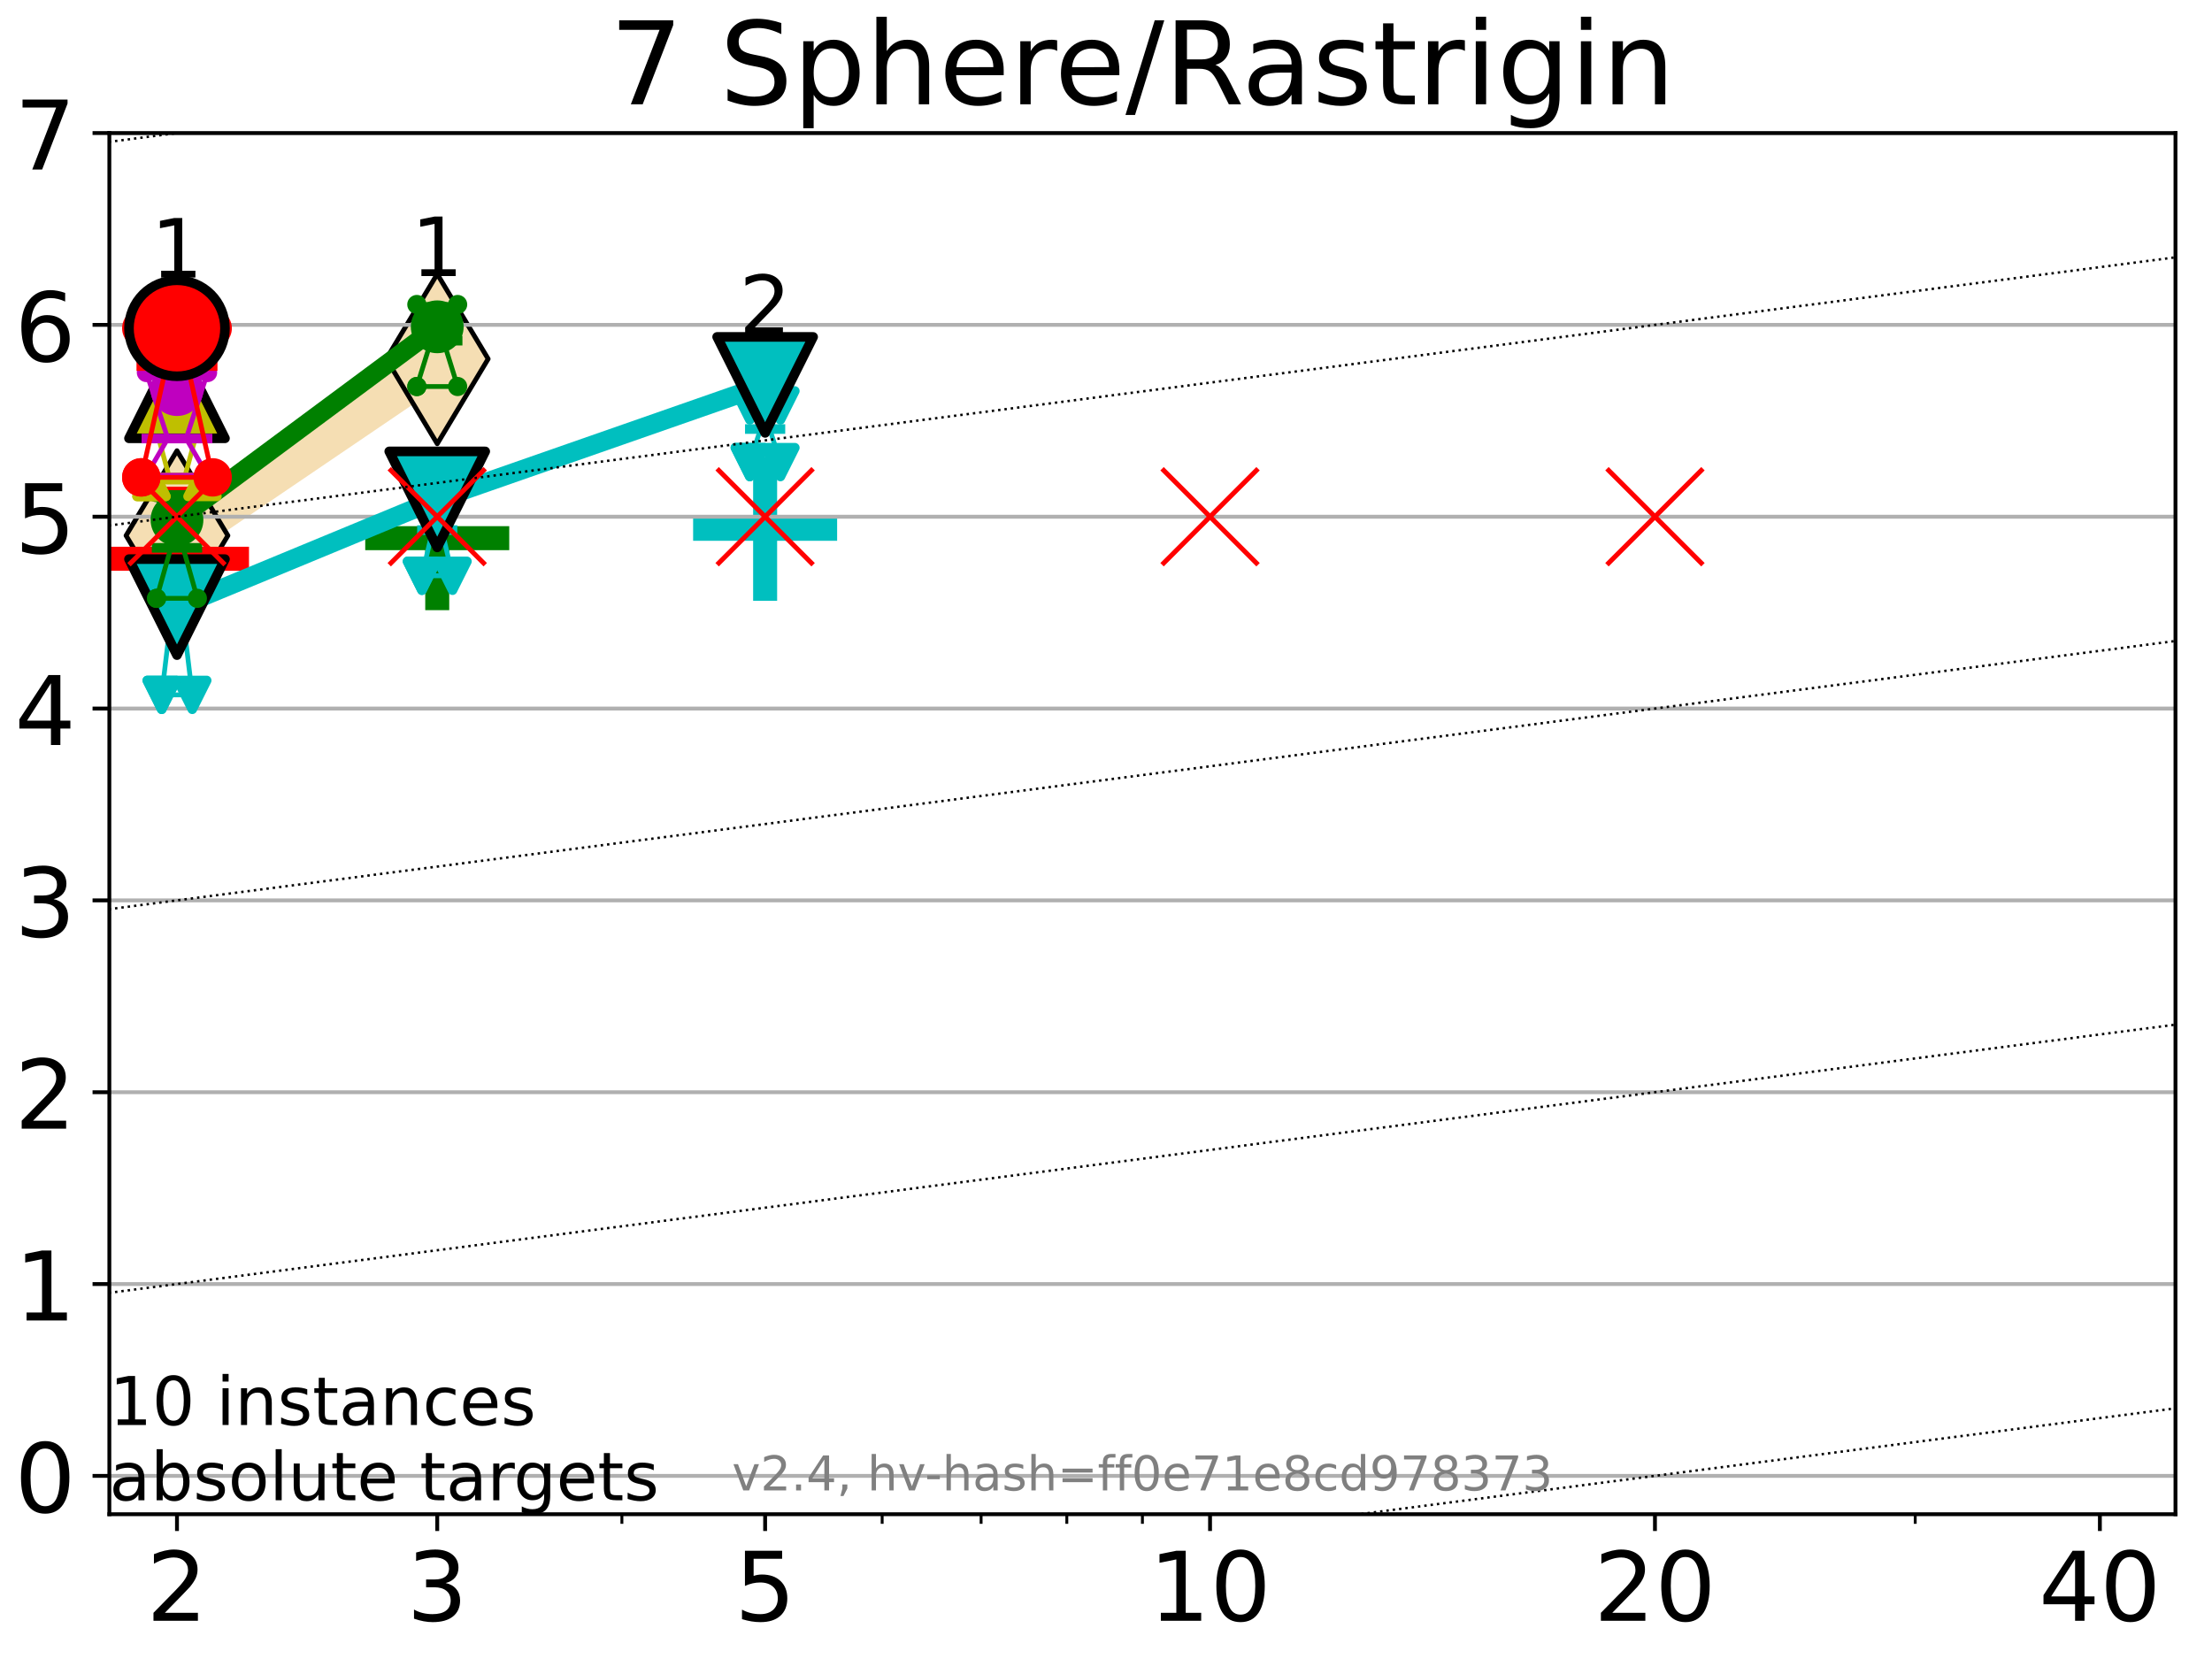 <?xml version="1.0" encoding="utf-8" standalone="no"?>
<!DOCTYPE svg PUBLIC "-//W3C//DTD SVG 1.1//EN"
  "http://www.w3.org/Graphics/SVG/1.1/DTD/svg11.dtd">
<!-- Created with matplotlib (https://matplotlib.org/) -->
<svg height="345.6pt" version="1.1" viewBox="0 0 460.8 345.6" width="460.8pt" xmlns="http://www.w3.org/2000/svg" xmlns:xlink="http://www.w3.org/1999/xlink">
 <defs>
  <style type="text/css">*{stroke-linecap:butt;stroke-linejoin:round;}</style>
 </defs>
 <g id="figure_1">
  <g id="patch_1">
   <path d="M 0 345.6 
L 460.8 345.6 
L 460.8 0 
L 0 0 
z
" style="fill:#ffffff;"/>
  </g>
  <g id="axes_1">
   <g id="patch_2">
    <path d="M 22.78 315.44 
L 453.192 315.44 
L 453.192 27.72 
L 22.78 27.72 
z
" style="fill:#ffffff;"/>
   </g>
   <g id="line2d_1">
    <path clip-path="url(#p4a958fa3ff)" d="M 36.868 111.57 
L 91.085 74.766 
" style="fill:none;stroke:#f5deb3;stroke-linecap:square;stroke-width:10;"/>
    <defs>
     <path d="M -0 17.678 
L 10.607 0 
L 0 -17.678 
L -10.607 -0 
z
" id="ma333bbbcf0" style="stroke:#000000;stroke-linejoin:miter;"/>
    </defs>
    <g clip-path="url(#p4a958fa3ff)">
     <use style="fill:#f5deb3;stroke:#000000;stroke-linejoin:miter;" x="36.868" xlink:href="#ma333bbbcf0" y="111.57"/>
     <use style="fill:#f5deb3;stroke:#000000;stroke-linejoin:miter;" x="91.085" xlink:href="#ma333bbbcf0" y="74.766"/>
    </g>
   </g>
   <g id="line2d_2">
    <defs>
     <path d="M -15 0 
L 15 0 
M 0 15 
L 0 -15 
" id="m38dfbc3738" style="stroke:#008000;stroke-width:5;"/>
    </defs>
    <g clip-path="url(#p4a958fa3ff)">
     <use style="fill:#008000;stroke:#008000;stroke-width:5;" x="91.085" xlink:href="#m38dfbc3738" y="112.11"/>
    </g>
   </g>
   <g id="line2d_3">
    <defs>
     <path d="M -15 0 
L 15 0 
M 0 15 
L 0 -15 
" id="m06ec474c37" style="stroke:#00bfbf;stroke-width:5;"/>
    </defs>
    <g clip-path="url(#p4a958fa3ff)">
     <use style="fill:#00bfbf;stroke:#00bfbf;stroke-width:5;" x="159.39" xlink:href="#m06ec474c37" y="110.154"/>
    </g>
   </g>
   <g id="line2d_4">
    <defs>
     <path d="M -15 0 
L 15 0 
M 0 15 
L 0 -15 
" id="md8208b876d" style="stroke:#ff0000;stroke-width:5;"/>
    </defs>
    <g clip-path="url(#p4a958fa3ff)">
     <use style="fill:#ff0000;stroke:#ff0000;stroke-width:5;" x="36.868" xlink:href="#md8208b876d" y="116.395"/>
    </g>
   </g>
   <g id="matplotlib.axis_1">
    <g id="xtick_1">
     <g id="line2d_5">
      <defs>
       <path d="M 0 0 
L 0 3.5 
" id="m2e13b1097d" style="stroke:#000000;stroke-width:0.8;"/>
      </defs>
      <g>
       <use style="stroke:#000000;stroke-width:0.8;" x="36.868" xlink:href="#m2e13b1097d" y="315.44"/>
      </g>
     </g>
     <g id="text_1">
      <!-- 2 -->
      <g transform="translate(30.506 337.637)scale(0.2 -0.2)">
       <defs>
        <path d="M 19.188 8.297 
L 53.609 8.297 
L 53.609 0 
L 7.328 0 
L 7.328 8.297 
Q 12.938 14.109 22.625 23.891 
Q 32.328 33.688 34.812 36.531 
Q 39.547 41.844 41.422 45.531 
Q 43.312 49.219 43.312 52.781 
Q 43.312 58.594 39.234 62.25 
Q 35.156 65.922 28.609 65.922 
Q 23.969 65.922 18.812 64.312 
Q 13.672 62.703 7.812 59.422 
L 7.812 69.391 
Q 13.766 71.781 18.938 73 
Q 24.125 74.219 28.422 74.219 
Q 39.75 74.219 46.484 68.547 
Q 53.219 62.891 53.219 53.422 
Q 53.219 48.922 51.531 44.891 
Q 49.859 40.875 45.406 35.406 
Q 44.188 33.984 37.641 27.219 
Q 31.109 20.453 19.188 8.297 
z
" id="DejaVuSans-50"/>
       </defs>
       <use xlink:href="#DejaVuSans-50"/>
      </g>
     </g>
    </g>
    <g id="xtick_2">
     <g id="line2d_6">
      <g>
       <use style="stroke:#000000;stroke-width:0.8;" x="91.085" xlink:href="#m2e13b1097d" y="315.44"/>
      </g>
     </g>
     <g id="text_2">
      <!-- 3 -->
      <g transform="translate(84.723 337.637)scale(0.2 -0.2)">
       <defs>
        <path d="M 40.578 39.312 
Q 47.656 37.797 51.625 33 
Q 55.609 28.219 55.609 21.188 
Q 55.609 10.406 48.188 4.484 
Q 40.766 -1.422 27.094 -1.422 
Q 22.516 -1.422 17.656 -0.516 
Q 12.797 0.391 7.625 2.203 
L 7.625 11.719 
Q 11.719 9.328 16.594 8.109 
Q 21.484 6.891 26.812 6.891 
Q 36.078 6.891 40.938 10.547 
Q 45.797 14.203 45.797 21.188 
Q 45.797 27.641 41.281 31.266 
Q 36.766 34.906 28.719 34.906 
L 20.219 34.906 
L 20.219 43.016 
L 29.109 43.016 
Q 36.375 43.016 40.234 45.922 
Q 44.094 48.828 44.094 54.297 
Q 44.094 59.906 40.109 62.906 
Q 36.141 65.922 28.719 65.922 
Q 24.656 65.922 20.016 65.031 
Q 15.375 64.156 9.812 62.312 
L 9.812 71.094 
Q 15.438 72.656 20.344 73.438 
Q 25.25 74.219 29.594 74.219 
Q 40.828 74.219 47.359 69.109 
Q 53.906 64.016 53.906 55.328 
Q 53.906 49.266 50.438 45.094 
Q 46.969 40.922 40.578 39.312 
z
" id="DejaVuSans-51"/>
       </defs>
       <use xlink:href="#DejaVuSans-51"/>
      </g>
     </g>
    </g>
    <g id="xtick_3">
     <g id="line2d_7">
      <g>
       <use style="stroke:#000000;stroke-width:0.8;" x="159.39" xlink:href="#m2e13b1097d" y="315.44"/>
      </g>
     </g>
     <g id="text_3">
      <!-- 5 -->
      <g transform="translate(153.028 337.637)scale(0.2 -0.2)">
       <defs>
        <path d="M 10.797 72.906 
L 49.516 72.906 
L 49.516 64.594 
L 19.828 64.594 
L 19.828 46.734 
Q 21.969 47.469 24.109 47.828 
Q 26.266 48.188 28.422 48.188 
Q 40.625 48.188 47.75 41.5 
Q 54.891 34.812 54.891 23.391 
Q 54.891 11.625 47.562 5.094 
Q 40.234 -1.422 26.906 -1.422 
Q 22.312 -1.422 17.547 -0.641 
Q 12.797 0.141 7.719 1.703 
L 7.719 11.625 
Q 12.109 9.234 16.797 8.062 
Q 21.484 6.891 26.703 6.891 
Q 35.156 6.891 40.078 11.328 
Q 45.016 15.766 45.016 23.391 
Q 45.016 31 40.078 35.438 
Q 35.156 39.891 26.703 39.891 
Q 22.75 39.891 18.812 39.016 
Q 14.891 38.141 10.797 36.281 
z
" id="DejaVuSans-53"/>
       </defs>
       <use xlink:href="#DejaVuSans-53"/>
      </g>
     </g>
    </g>
    <g id="xtick_4">
     <g id="line2d_8">
      <g>
       <use style="stroke:#000000;stroke-width:0.8;" x="252.074" xlink:href="#m2e13b1097d" y="315.44"/>
      </g>
     </g>
     <g id="text_4">
      <!-- 10 -->
      <g transform="translate(239.349 337.637)scale(0.2 -0.2)">
       <defs>
        <path d="M 12.406 8.297 
L 28.516 8.297 
L 28.516 63.922 
L 10.984 60.406 
L 10.984 69.391 
L 28.422 72.906 
L 38.281 72.906 
L 38.281 8.297 
L 54.391 8.297 
L 54.391 0 
L 12.406 0 
z
" id="DejaVuSans-49"/>
        <path d="M 31.781 66.406 
Q 24.172 66.406 20.328 58.906 
Q 16.5 51.422 16.5 36.375 
Q 16.5 21.391 20.328 13.891 
Q 24.172 6.391 31.781 6.391 
Q 39.453 6.391 43.281 13.891 
Q 47.125 21.391 47.125 36.375 
Q 47.125 51.422 43.281 58.906 
Q 39.453 66.406 31.781 66.406 
z
M 31.781 74.219 
Q 44.047 74.219 50.516 64.516 
Q 56.984 54.828 56.984 36.375 
Q 56.984 17.969 50.516 8.266 
Q 44.047 -1.422 31.781 -1.422 
Q 19.531 -1.422 13.062 8.266 
Q 6.594 17.969 6.594 36.375 
Q 6.594 54.828 13.062 64.516 
Q 19.531 74.219 31.781 74.219 
z
" id="DejaVuSans-48"/>
       </defs>
       <use xlink:href="#DejaVuSans-49"/>
       <use x="63.623" xlink:href="#DejaVuSans-48"/>
      </g>
     </g>
    </g>
    <g id="xtick_5">
     <g id="line2d_9">
      <g>
       <use style="stroke:#000000;stroke-width:0.8;" x="344.758" xlink:href="#m2e13b1097d" y="315.44"/>
      </g>
     </g>
     <g id="text_5">
      <!-- 20 -->
      <g transform="translate(332.033 337.637)scale(0.2 -0.2)">
       <use xlink:href="#DejaVuSans-50"/>
       <use x="63.623" xlink:href="#DejaVuSans-48"/>
      </g>
     </g>
    </g>
    <g id="xtick_6">
     <g id="line2d_10">
      <g>
       <use style="stroke:#000000;stroke-width:0.8;" x="437.443" xlink:href="#m2e13b1097d" y="315.44"/>
      </g>
     </g>
     <g id="text_6">
      <!-- 40 -->
      <g transform="translate(424.718 337.637)scale(0.2 -0.2)">
       <defs>
        <path d="M 37.797 64.312 
L 12.891 25.391 
L 37.797 25.391 
z
M 35.203 72.906 
L 47.609 72.906 
L 47.609 25.391 
L 58.016 25.391 
L 58.016 17.188 
L 47.609 17.188 
L 47.609 0 
L 37.797 0 
L 37.797 17.188 
L 4.891 17.188 
L 4.891 26.703 
z
" id="DejaVuSans-52"/>
       </defs>
       <use xlink:href="#DejaVuSans-52"/>
       <use x="63.623" xlink:href="#DejaVuSans-48"/>
      </g>
     </g>
    </g>
    <g id="xtick_7">
     <g id="line2d_11">
      <defs>
       <path d="M 0 0 
L 0 2 
" id="mc882f839de" style="stroke:#000000;stroke-width:0.6;"/>
      </defs>
      <g>
       <use style="stroke:#000000;stroke-width:0.6;" x="129.552" xlink:href="#mc882f839de" y="315.44"/>
      </g>
     </g>
    </g>
    <g id="xtick_8">
     <g id="line2d_12">
      <g>
       <use style="stroke:#000000;stroke-width:0.6;" x="183.769" xlink:href="#mc882f839de" y="315.44"/>
      </g>
     </g>
    </g>
    <g id="xtick_9">
     <g id="line2d_13">
      <g>
       <use style="stroke:#000000;stroke-width:0.6;" x="204.381" xlink:href="#mc882f839de" y="315.44"/>
      </g>
     </g>
    </g>
    <g id="xtick_10">
     <g id="line2d_14">
      <g>
       <use style="stroke:#000000;stroke-width:0.6;" x="222.237" xlink:href="#mc882f839de" y="315.44"/>
      </g>
     </g>
    </g>
    <g id="xtick_11">
     <g id="line2d_15">
      <g>
       <use style="stroke:#000000;stroke-width:0.6;" x="237.986" xlink:href="#mc882f839de" y="315.44"/>
      </g>
     </g>
    </g>
    <g id="xtick_12">
     <g id="line2d_16">
      <g>
       <use style="stroke:#000000;stroke-width:0.6;" x="398.975" xlink:href="#mc882f839de" y="315.44"/>
      </g>
     </g>
    </g>
   </g>
   <g id="matplotlib.axis_2">
    <g id="ytick_1">
     <g id="line2d_17">
      <path clip-path="url(#p4a958fa3ff)" d="M 22.78 307.448 
L 453.192 307.448 
" style="fill:none;stroke:#b0b0b0;stroke-linecap:square;stroke-width:0.8;"/>
     </g>
     <g id="line2d_18">
      <defs>
       <path d="M 0 0 
L -3.5 0 
" id="me60c163701" style="stroke:#000000;stroke-width:0.8;"/>
      </defs>
      <g>
       <use style="stroke:#000000;stroke-width:0.8;" x="22.78" xlink:href="#me60c163701" y="307.448"/>
      </g>
     </g>
     <g id="text_7">
      <!-- 0 -->
      <g transform="translate(3.055 315.046)scale(0.2 -0.2)">
       <use xlink:href="#DejaVuSans-48"/>
      </g>
     </g>
    </g>
    <g id="ytick_2">
     <g id="line2d_19">
      <path clip-path="url(#p4a958fa3ff)" d="M 22.78 267.487 
L 453.192 267.487 
" style="fill:none;stroke:#b0b0b0;stroke-linecap:square;stroke-width:0.8;"/>
     </g>
     <g id="line2d_20">
      <g>
       <use style="stroke:#000000;stroke-width:0.8;" x="22.78" xlink:href="#me60c163701" y="267.487"/>
      </g>
     </g>
     <g id="text_8">
      <!-- 1 -->
      <g transform="translate(3.055 275.085)scale(0.2 -0.2)">
       <use xlink:href="#DejaVuSans-49"/>
      </g>
     </g>
    </g>
    <g id="ytick_3">
     <g id="line2d_21">
      <path clip-path="url(#p4a958fa3ff)" d="M 22.78 227.526 
L 453.192 227.526 
" style="fill:none;stroke:#b0b0b0;stroke-linecap:square;stroke-width:0.8;"/>
     </g>
     <g id="line2d_22">
      <g>
       <use style="stroke:#000000;stroke-width:0.8;" x="22.78" xlink:href="#me60c163701" y="227.526"/>
      </g>
     </g>
     <g id="text_9">
      <!-- 2 -->
      <g transform="translate(3.055 235.124)scale(0.2 -0.2)">
       <use xlink:href="#DejaVuSans-50"/>
      </g>
     </g>
    </g>
    <g id="ytick_4">
     <g id="line2d_23">
      <path clip-path="url(#p4a958fa3ff)" d="M 22.78 187.564 
L 453.192 187.564 
" style="fill:none;stroke:#b0b0b0;stroke-linecap:square;stroke-width:0.8;"/>
     </g>
     <g id="line2d_24">
      <g>
       <use style="stroke:#000000;stroke-width:0.8;" x="22.78" xlink:href="#me60c163701" y="187.564"/>
      </g>
     </g>
     <g id="text_10">
      <!-- 3 -->
      <g transform="translate(3.055 195.163)scale(0.2 -0.2)">
       <use xlink:href="#DejaVuSans-51"/>
      </g>
     </g>
    </g>
    <g id="ytick_5">
     <g id="line2d_25">
      <path clip-path="url(#p4a958fa3ff)" d="M 22.78 147.603 
L 453.192 147.603 
" style="fill:none;stroke:#b0b0b0;stroke-linecap:square;stroke-width:0.8;"/>
     </g>
     <g id="line2d_26">
      <g>
       <use style="stroke:#000000;stroke-width:0.8;" x="22.78" xlink:href="#me60c163701" y="147.603"/>
      </g>
     </g>
     <g id="text_11">
      <!-- 4 -->
      <g transform="translate(3.055 155.202)scale(0.2 -0.2)">
       <use xlink:href="#DejaVuSans-52"/>
      </g>
     </g>
    </g>
    <g id="ytick_6">
     <g id="line2d_27">
      <path clip-path="url(#p4a958fa3ff)" d="M 22.78 107.642 
L 453.192 107.642 
" style="fill:none;stroke:#b0b0b0;stroke-linecap:square;stroke-width:0.8;"/>
     </g>
     <g id="line2d_28">
      <g>
       <use style="stroke:#000000;stroke-width:0.8;" x="22.78" xlink:href="#me60c163701" y="107.642"/>
      </g>
     </g>
     <g id="text_12">
      <!-- 5 -->
      <g transform="translate(3.055 115.241)scale(0.2 -0.2)">
       <use xlink:href="#DejaVuSans-53"/>
      </g>
     </g>
    </g>
    <g id="ytick_7">
     <g id="line2d_29">
      <path clip-path="url(#p4a958fa3ff)" d="M 22.78 67.681 
L 453.192 67.681 
" style="fill:none;stroke:#b0b0b0;stroke-linecap:square;stroke-width:0.8;"/>
     </g>
     <g id="line2d_30">
      <g>
       <use style="stroke:#000000;stroke-width:0.8;" x="22.78" xlink:href="#me60c163701" y="67.681"/>
      </g>
     </g>
     <g id="text_13">
      <!-- 6 -->
      <g transform="translate(3.055 75.28)scale(0.2 -0.2)">
       <defs>
        <path d="M 33.016 40.375 
Q 26.375 40.375 22.484 35.828 
Q 18.609 31.297 18.609 23.391 
Q 18.609 15.531 22.484 10.953 
Q 26.375 6.391 33.016 6.391 
Q 39.656 6.391 43.531 10.953 
Q 47.406 15.531 47.406 23.391 
Q 47.406 31.297 43.531 35.828 
Q 39.656 40.375 33.016 40.375 
z
M 52.594 71.297 
L 52.594 62.312 
Q 48.875 64.062 45.094 64.984 
Q 41.312 65.922 37.594 65.922 
Q 27.828 65.922 22.672 59.328 
Q 17.531 52.734 16.797 39.406 
Q 19.672 43.656 24.016 45.922 
Q 28.375 48.188 33.594 48.188 
Q 44.578 48.188 50.953 41.516 
Q 57.328 34.859 57.328 23.391 
Q 57.328 12.156 50.688 5.359 
Q 44.047 -1.422 33.016 -1.422 
Q 20.359 -1.422 13.672 8.266 
Q 6.984 17.969 6.984 36.375 
Q 6.984 53.656 15.188 63.938 
Q 23.391 74.219 37.203 74.219 
Q 40.922 74.219 44.703 73.484 
Q 48.484 72.75 52.594 71.297 
z
" id="DejaVuSans-54"/>
       </defs>
       <use xlink:href="#DejaVuSans-54"/>
      </g>
     </g>
    </g>
    <g id="ytick_8">
     <g id="line2d_31">
      <path clip-path="url(#p4a958fa3ff)" d="M 22.78 27.72 
L 453.192 27.72 
" style="fill:none;stroke:#b0b0b0;stroke-linecap:square;stroke-width:0.8;"/>
     </g>
     <g id="line2d_32">
      <g>
       <use style="stroke:#000000;stroke-width:0.8;" x="22.78" xlink:href="#me60c163701" y="27.72"/>
      </g>
     </g>
     <g id="text_14">
      <!-- 7 -->
      <g transform="translate(3.055 35.318)scale(0.2 -0.2)">
       <defs>
        <path d="M 8.203 72.906 
L 55.078 72.906 
L 55.078 68.703 
L 28.609 0 
L 18.312 0 
L 43.219 64.594 
L 8.203 64.594 
z
" id="DejaVuSans-55"/>
       </defs>
       <use xlink:href="#DejaVuSans-55"/>
      </g>
     </g>
    </g>
   </g>
   <g id="line2d_33">
    <path clip-path="url(#p4a958fa3ff)" d="M 33.682 144.754 
L 35.912 126.132 
L 33.682 121.294 
L 40.054 121.294 
L 37.824 126.132 
L 40.054 144.754 
L 33.682 144.754 
" style="fill:none;stroke:#00bfbf;stroke-linecap:square;"/>
   </g>
   <g id="line2d_34">
    <path clip-path="url(#p4a958fa3ff)" d="M 33.682 144.754 
L 40.054 144.754 
L 40.054 121.294 
L 33.682 121.294 
L 33.682 144.754 
" style="fill:none;"/>
    <defs>
     <path d="M -0 3 
L 3 -3 
L -3 -3 
z
" id="m0a0bc2a6a9" style="stroke:#00bfbf;stroke-linejoin:miter;stroke-width:2;"/>
    </defs>
    <g clip-path="url(#p4a958fa3ff)">
     <use style="fill:#00bfbf;stroke:#00bfbf;stroke-linejoin:miter;stroke-width:2;" x="33.682" xlink:href="#m0a0bc2a6a9" y="144.754"/>
     <use style="fill:#00bfbf;stroke:#00bfbf;stroke-linejoin:miter;stroke-width:2;" x="40.054" xlink:href="#m0a0bc2a6a9" y="144.754"/>
     <use style="fill:#00bfbf;stroke:#00bfbf;stroke-linejoin:miter;stroke-width:2;" x="40.054" xlink:href="#m0a0bc2a6a9" y="121.294"/>
     <use style="fill:#00bfbf;stroke:#00bfbf;stroke-linejoin:miter;stroke-width:2;" x="33.682" xlink:href="#m0a0bc2a6a9" y="121.294"/>
     <use style="fill:#00bfbf;stroke:#00bfbf;stroke-linejoin:miter;stroke-width:2;" x="33.682" xlink:href="#m0a0bc2a6a9" y="144.754"/>
    </g>
   </g>
   <g id="line2d_35">
    <path clip-path="url(#p4a958fa3ff)" d="M 33.682 126.132 
L 40.054 126.132 
" style="fill:none;stroke:#00bfbf;stroke-linecap:square;stroke-width:2;"/>
   </g>
   <g id="line2d_36">
    <path clip-path="url(#p4a958fa3ff)" d="M 87.899 119.945 
L 90.129 110.423 
L 87.899 102.761 
L 94.271 102.761 
L 92.041 110.423 
L 94.271 119.945 
L 87.899 119.945 
" style="fill:none;stroke:#00bfbf;stroke-linecap:square;"/>
   </g>
   <g id="line2d_37">
    <path clip-path="url(#p4a958fa3ff)" d="M 87.899 119.945 
L 94.271 119.945 
L 94.271 102.761 
L 87.899 102.761 
L 87.899 119.945 
" style="fill:none;"/>
    <g clip-path="url(#p4a958fa3ff)">
     <use style="fill:#00bfbf;stroke:#00bfbf;stroke-linejoin:miter;stroke-width:2;" x="87.899" xlink:href="#m0a0bc2a6a9" y="119.945"/>
     <use style="fill:#00bfbf;stroke:#00bfbf;stroke-linejoin:miter;stroke-width:2;" x="94.271" xlink:href="#m0a0bc2a6a9" y="119.945"/>
     <use style="fill:#00bfbf;stroke:#00bfbf;stroke-linejoin:miter;stroke-width:2;" x="94.271" xlink:href="#m0a0bc2a6a9" y="102.761"/>
     <use style="fill:#00bfbf;stroke:#00bfbf;stroke-linejoin:miter;stroke-width:2;" x="87.899" xlink:href="#m0a0bc2a6a9" y="102.761"/>
     <use style="fill:#00bfbf;stroke:#00bfbf;stroke-linejoin:miter;stroke-width:2;" x="87.899" xlink:href="#m0a0bc2a6a9" y="119.945"/>
    </g>
   </g>
   <g id="line2d_38">
    <path clip-path="url(#p4a958fa3ff)" d="M 87.899 110.423 
L 94.271 110.423 
" style="fill:none;stroke:#00bfbf;stroke-linecap:square;stroke-width:2;"/>
   </g>
   <g id="line2d_39">
    <path clip-path="url(#p4a958fa3ff)" d="M 156.204 96.266 
L 158.434 89.374 
L 156.204 84.454 
L 162.576 84.454 
L 160.346 89.374 
L 162.576 96.266 
L 156.204 96.266 
" style="fill:none;stroke:#00bfbf;stroke-linecap:square;"/>
   </g>
   <g id="line2d_40">
    <path clip-path="url(#p4a958fa3ff)" d="M 156.204 96.266 
L 162.576 96.266 
L 162.576 84.454 
L 156.204 84.454 
L 156.204 96.266 
" style="fill:none;"/>
    <g clip-path="url(#p4a958fa3ff)">
     <use style="fill:#00bfbf;stroke:#00bfbf;stroke-linejoin:miter;stroke-width:2;" x="156.204" xlink:href="#m0a0bc2a6a9" y="96.266"/>
     <use style="fill:#00bfbf;stroke:#00bfbf;stroke-linejoin:miter;stroke-width:2;" x="162.576" xlink:href="#m0a0bc2a6a9" y="96.266"/>
     <use style="fill:#00bfbf;stroke:#00bfbf;stroke-linejoin:miter;stroke-width:2;" x="162.576" xlink:href="#m0a0bc2a6a9" y="84.454"/>
     <use style="fill:#00bfbf;stroke:#00bfbf;stroke-linejoin:miter;stroke-width:2;" x="156.204" xlink:href="#m0a0bc2a6a9" y="84.454"/>
     <use style="fill:#00bfbf;stroke:#00bfbf;stroke-linejoin:miter;stroke-width:2;" x="156.204" xlink:href="#m0a0bc2a6a9" y="96.266"/>
    </g>
   </g>
   <g id="line2d_41">
    <path clip-path="url(#p4a958fa3ff)" d="M 156.204 89.374 
L 162.576 89.374 
" style="fill:none;stroke:#00bfbf;stroke-linecap:square;stroke-width:2;"/>
   </g>
   <g id="line2d_42">
    <path clip-path="url(#p4a958fa3ff)" d="M 36.868 126.475 
L 91.085 104.035 
" style="fill:none;stroke:#00bfbf;stroke-linecap:square;stroke-width:4;"/>
   </g>
   <g id="line2d_43">
    <path clip-path="url(#p4a958fa3ff)" d="M 91.085 104.035 
L 159.39 80.185 
" style="fill:none;stroke:#00bfbf;stroke-linecap:square;stroke-width:4;"/>
   </g>
   <g id="line2d_44">
    <path clip-path="url(#p4a958fa3ff)" d="M 36.868 126.475 
L 91.085 104.035 
L 159.39 80.185 
" style="fill:none;"/>
    <defs>
     <path d="M -0 10 
L 10 -10 
L -10 -10 
z
" id="m95b7106fd8" style="stroke:#000000;stroke-linejoin:miter;stroke-width:2;"/>
    </defs>
    <g clip-path="url(#p4a958fa3ff)">
     <use style="fill:#00bfbf;stroke:#000000;stroke-linejoin:miter;stroke-width:2;" x="36.868" xlink:href="#m95b7106fd8" y="126.475"/>
     <use style="fill:#00bfbf;stroke:#000000;stroke-linejoin:miter;stroke-width:2;" x="91.085" xlink:href="#m95b7106fd8" y="104.035"/>
     <use style="fill:#00bfbf;stroke:#000000;stroke-linejoin:miter;stroke-width:2;" x="159.39" xlink:href="#m95b7106fd8" y="80.185"/>
    </g>
   </g>
   <g id="line2d_45">
    <path clip-path="url(#p4a958fa3ff)" d="M 32.62 124.646 
L 35.594 114.125 
L 32.62 102.61 
L 41.116 102.61 
L 38.143 114.125 
L 41.116 124.646 
L 32.62 124.646 
" style="fill:none;stroke:#008000;stroke-linecap:square;"/>
   </g>
   <g id="line2d_46">
    <path clip-path="url(#p4a958fa3ff)" d="M 32.62 124.646 
L 41.116 124.646 
L 41.116 102.61 
L 32.62 102.61 
L 32.62 124.646 
" style="fill:none;"/>
    <defs>
     <path d="M 0 1.5 
C 0.398 1.5 0.779 1.342 1.061 1.061 
C 1.342 0.779 1.5 0.398 1.5 0 
C 1.5 -0.398 1.342 -0.779 1.061 -1.061 
C 0.779 -1.342 0.398 -1.5 0 -1.5 
C -0.398 -1.5 -0.779 -1.342 -1.061 -1.061 
C -1.342 -0.779 -1.5 -0.398 -1.5 0 
C -1.5 0.398 -1.342 0.779 -1.061 1.061 
C -0.779 1.342 -0.398 1.5 0 1.5 
z
" id="m7a9fc0adf3" style="stroke:#008000;"/>
    </defs>
    <g clip-path="url(#p4a958fa3ff)">
     <use style="fill:#008000;stroke:#008000;" x="32.62" xlink:href="#m7a9fc0adf3" y="124.646"/>
     <use style="fill:#008000;stroke:#008000;" x="41.116" xlink:href="#m7a9fc0adf3" y="124.646"/>
     <use style="fill:#008000;stroke:#008000;" x="41.116" xlink:href="#m7a9fc0adf3" y="102.61"/>
     <use style="fill:#008000;stroke:#008000;" x="32.62" xlink:href="#m7a9fc0adf3" y="102.61"/>
     <use style="fill:#008000;stroke:#008000;" x="32.62" xlink:href="#m7a9fc0adf3" y="124.646"/>
    </g>
   </g>
   <g id="line2d_47">
    <path clip-path="url(#p4a958fa3ff)" d="M 32.62 114.125 
L 41.116 114.125 
" style="fill:none;stroke:#008000;stroke-linecap:square;stroke-width:2;"/>
   </g>
   <g id="line2d_48">
    <path clip-path="url(#p4a958fa3ff)" d="M 86.837 80.517 
L 89.811 70.971 
L 86.837 63.434 
L 95.333 63.434 
L 92.359 70.971 
L 95.333 80.517 
L 86.837 80.517 
" style="fill:none;stroke:#008000;stroke-linecap:square;"/>
   </g>
   <g id="line2d_49">
    <path clip-path="url(#p4a958fa3ff)" d="M 86.837 80.517 
L 95.333 80.517 
L 95.333 63.434 
L 86.837 63.434 
L 86.837 80.517 
" style="fill:none;"/>
    <g clip-path="url(#p4a958fa3ff)">
     <use style="fill:#008000;stroke:#008000;" x="86.837" xlink:href="#m7a9fc0adf3" y="80.517"/>
     <use style="fill:#008000;stroke:#008000;" x="95.333" xlink:href="#m7a9fc0adf3" y="80.517"/>
     <use style="fill:#008000;stroke:#008000;" x="95.333" xlink:href="#m7a9fc0adf3" y="63.434"/>
     <use style="fill:#008000;stroke:#008000;" x="86.837" xlink:href="#m7a9fc0adf3" y="63.434"/>
     <use style="fill:#008000;stroke:#008000;" x="86.837" xlink:href="#m7a9fc0adf3" y="80.517"/>
    </g>
   </g>
   <g id="line2d_50">
    <path clip-path="url(#p4a958fa3ff)" d="M 86.837 70.971 
L 95.333 70.971 
" style="fill:none;stroke:#008000;stroke-linecap:square;stroke-width:2;"/>
   </g>
   <g id="line2d_51">
    <path clip-path="url(#p4a958fa3ff)" d="M 36.868 108.298 
L 91.085 68.08 
" style="fill:none;stroke:#008000;stroke-linecap:square;stroke-width:4;"/>
   </g>
   <g id="line2d_52">
    <path clip-path="url(#p4a958fa3ff)" d="M 36.868 108.298 
L 91.085 68.08 
" style="fill:none;"/>
    <defs>
     <path d="M 0 5 
C 1.326 5 2.598 4.473 3.536 3.536 
C 4.473 2.598 5 1.326 5 0 
C 5 -1.326 4.473 -2.598 3.536 -3.536 
C 2.598 -4.473 1.326 -5 0 -5 
C -1.326 -5 -2.598 -4.473 -3.536 -3.536 
C -4.473 -2.598 -5 -1.326 -5 0 
C -5 1.326 -4.473 2.598 -3.536 3.536 
C -2.598 4.473 -1.326 5 0 5 
z
" id="m57285ef680" style="stroke:#008000;"/>
    </defs>
    <g clip-path="url(#p4a958fa3ff)">
     <use style="fill:#008000;stroke:#008000;" x="36.868" xlink:href="#m57285ef680" y="108.298"/>
     <use style="fill:#008000;stroke:#008000;" x="91.085" xlink:href="#m57285ef680" y="68.08"/>
    </g>
   </g>
   <g id="line2d_53">
    <path clip-path="url(#p4a958fa3ff)" d="M 31.558 100.405 
L 35.275 99.464 
L 31.558 85.815 
L 42.178 85.815 
L 38.461 99.464 
L 42.178 100.405 
L 31.558 100.405 
" style="fill:none;stroke:#bfbf00;stroke-linecap:square;"/>
   </g>
   <g id="line2d_54">
    <path clip-path="url(#p4a958fa3ff)" d="M 31.558 100.405 
L 42.178 100.405 
L 42.178 85.815 
L 31.558 85.815 
L 31.558 100.405 
" style="fill:none;"/>
    <defs>
     <path d="M 0 -3 
L -3 3 
L 3 3 
z
" id="mc1e97d0553" style="stroke:#bfbf00;stroke-linejoin:miter;stroke-width:2;"/>
    </defs>
    <g clip-path="url(#p4a958fa3ff)">
     <use style="fill:#bfbf00;stroke:#bfbf00;stroke-linejoin:miter;stroke-width:2;" x="31.558" xlink:href="#mc1e97d0553" y="100.405"/>
     <use style="fill:#bfbf00;stroke:#bfbf00;stroke-linejoin:miter;stroke-width:2;" x="42.178" xlink:href="#mc1e97d0553" y="100.405"/>
     <use style="fill:#bfbf00;stroke:#bfbf00;stroke-linejoin:miter;stroke-width:2;" x="42.178" xlink:href="#mc1e97d0553" y="85.815"/>
     <use style="fill:#bfbf00;stroke:#bfbf00;stroke-linejoin:miter;stroke-width:2;" x="31.558" xlink:href="#mc1e97d0553" y="85.815"/>
     <use style="fill:#bfbf00;stroke:#bfbf00;stroke-linejoin:miter;stroke-width:2;" x="31.558" xlink:href="#mc1e97d0553" y="100.405"/>
    </g>
   </g>
   <g id="line2d_55">
    <path clip-path="url(#p4a958fa3ff)" d="M 31.558 99.464 
L 42.178 99.464 
" style="fill:none;stroke:#bfbf00;stroke-linecap:square;stroke-width:2;"/>
   </g>
   <g id="line2d_56">
    <path clip-path="url(#p4a958fa3ff)" d="M 36.868 81.31 
" style="fill:none;"/>
    <defs>
     <path d="M 0 -10 
L -10 10 
L 10 10 
z
" id="mcacf6b4520" style="stroke:#000000;stroke-linejoin:miter;stroke-width:2;"/>
    </defs>
    <g clip-path="url(#p4a958fa3ff)">
     <use style="fill:#bfbf00;stroke:#000000;stroke-linejoin:miter;stroke-width:2;" x="36.868" xlink:href="#mcacf6b4520" y="81.31"/>
    </g>
   </g>
   <g id="line2d_57">
    <path clip-path="url(#p4a958fa3ff)" d="M 30.496 99.006 
L 34.957 91.361 
L 30.496 77.605 
L 43.24 77.605 
L 38.78 91.361 
L 43.24 99.006 
L 30.496 99.006 
" style="fill:none;stroke:#bf00bf;stroke-linecap:square;"/>
   </g>
   <g id="line2d_58">
    <path clip-path="url(#p4a958fa3ff)" d="M 30.496 99.006 
L 43.24 99.006 
L 43.24 77.605 
L 30.496 77.605 
L 30.496 99.006 
" style="fill:none;"/>
    <defs>
     <path d="M 0 1.5 
C 0.398 1.5 0.779 1.342 1.061 1.061 
C 1.342 0.779 1.5 0.398 1.5 0 
C 1.5 -0.398 1.342 -0.779 1.061 -1.061 
C 0.779 -1.342 0.398 -1.5 0 -1.5 
C -0.398 -1.5 -0.779 -1.342 -1.061 -1.061 
C -1.342 -0.779 -1.5 -0.398 -1.5 0 
C -1.5 0.398 -1.342 0.779 -1.061 1.061 
C -0.779 1.342 -0.398 1.5 0 1.5 
z
" id="m25e8984c96" style="stroke:#bf00bf;"/>
    </defs>
    <g clip-path="url(#p4a958fa3ff)">
     <use style="fill:#bf00bf;stroke:#bf00bf;" x="30.496" xlink:href="#m25e8984c96" y="99.006"/>
     <use style="fill:#bf00bf;stroke:#bf00bf;" x="43.24" xlink:href="#m25e8984c96" y="99.006"/>
     <use style="fill:#bf00bf;stroke:#bf00bf;" x="43.24" xlink:href="#m25e8984c96" y="77.605"/>
     <use style="fill:#bf00bf;stroke:#bf00bf;" x="30.496" xlink:href="#m25e8984c96" y="77.605"/>
     <use style="fill:#bf00bf;stroke:#bf00bf;" x="30.496" xlink:href="#m25e8984c96" y="99.006"/>
    </g>
   </g>
   <g id="line2d_59">
    <path clip-path="url(#p4a958fa3ff)" d="M 30.496 91.361 
L 43.24 91.361 
" style="fill:none;stroke:#bf00bf;stroke-linecap:square;stroke-width:2;"/>
   </g>
   <g id="line2d_60">
    <path clip-path="url(#p4a958fa3ff)" d="M 36.868 81.158 
" style="fill:none;"/>
    <defs>
     <path d="M 0 5 
C 1.326 5 2.598 4.473 3.536 3.536 
C 4.473 2.598 5 1.326 5 0 
C 5 -1.326 4.473 -2.598 3.536 -3.536 
C 2.598 -4.473 1.326 -5 0 -5 
C -1.326 -5 -2.598 -4.473 -3.536 -3.536 
C -4.473 -2.598 -5 -1.326 -5 0 
C -5 1.326 -4.473 2.598 -3.536 3.536 
C -2.598 4.473 -1.326 5 0 5 
z
" id="m1016e9a447" style="stroke:#bf00bf;"/>
    </defs>
    <g clip-path="url(#p4a958fa3ff)">
     <use style="fill:#bf00bf;stroke:#bf00bf;" x="36.868" xlink:href="#m1016e9a447" y="81.158"/>
    </g>
   </g>
   <g id="line2d_61">
    <path clip-path="url(#p4a958fa3ff)" d="M 29.434 99.443 
L 34.638 76.249 
L 29.434 68.383 
L 44.303 68.383 
L 39.099 76.249 
L 44.303 99.443 
L 29.434 99.443 
" style="fill:none;stroke:#ff0000;stroke-linecap:square;"/>
   </g>
   <g id="line2d_62">
    <path clip-path="url(#p4a958fa3ff)" d="M 29.434 99.443 
L 44.303 99.443 
L 44.303 68.383 
L 29.434 68.383 
L 29.434 99.443 
" style="fill:none;"/>
    <defs>
     <path d="M 0 3 
C 0.796 3 1.559 2.684 2.121 2.121 
C 2.684 1.559 3 0.796 3 0 
C 3 -0.796 2.684 -1.559 2.121 -2.121 
C 1.559 -2.684 0.796 -3 0 -3 
C -0.796 -3 -1.559 -2.684 -2.121 -2.121 
C -2.684 -1.559 -3 -0.796 -3 0 
C -3 0.796 -2.684 1.559 -2.121 2.121 
C -1.559 2.684 -0.796 3 0 3 
z
" id="m11294f9170" style="stroke:#ff0000;stroke-width:2;"/>
    </defs>
    <g clip-path="url(#p4a958fa3ff)">
     <use style="fill:#ff0000;stroke:#ff0000;stroke-width:2;" x="29.434" xlink:href="#m11294f9170" y="99.443"/>
     <use style="fill:#ff0000;stroke:#ff0000;stroke-width:2;" x="44.303" xlink:href="#m11294f9170" y="99.443"/>
     <use style="fill:#ff0000;stroke:#ff0000;stroke-width:2;" x="44.303" xlink:href="#m11294f9170" y="68.383"/>
     <use style="fill:#ff0000;stroke:#ff0000;stroke-width:2;" x="29.434" xlink:href="#m11294f9170" y="68.383"/>
     <use style="fill:#ff0000;stroke:#ff0000;stroke-width:2;" x="29.434" xlink:href="#m11294f9170" y="99.443"/>
    </g>
   </g>
   <g id="line2d_63">
    <path clip-path="url(#p4a958fa3ff)" d="M 29.434 76.249 
L 44.303 76.249 
" style="fill:none;stroke:#ff0000;stroke-linecap:square;stroke-width:2;"/>
   </g>
   <g id="line2d_64">
    <path clip-path="url(#p4a958fa3ff)" d="M 36.868 68.383 
" style="fill:none;"/>
    <defs>
     <path d="M 0 10 
C 2.652 10 5.196 8.946 7.071 7.071 
C 8.946 5.196 10 2.652 10 0 
C 10 -2.652 8.946 -5.196 7.071 -7.071 
C 5.196 -8.946 2.652 -10 0 -10 
C -2.652 -10 -5.196 -8.946 -7.071 -7.071 
C -8.946 -5.196 -10 -2.652 -10 0 
C -10 2.652 -8.946 5.196 -7.071 7.071 
C -5.196 8.946 -2.652 10 0 10 
z
" id="maa02f99b3e" style="stroke:#000000;stroke-width:2;"/>
    </defs>
    <g clip-path="url(#p4a958fa3ff)">
     <use style="fill:#ff0000;stroke:#000000;stroke-width:2;" x="36.868" xlink:href="#maa02f99b3e" y="68.383"/>
    </g>
   </g>
   <g id="line2d_65"/>
   <g id="line2d_66"/>
   <g id="line2d_67"/>
   <g id="line2d_68"/>
   <g id="line2d_69"/>
   <g id="line2d_70">
    <defs>
     <path d="M -10 10 
L 10 -10 
M -10 -10 
L 10 10 
" id="md286b4e493" style="stroke:#ff0000;"/>
    </defs>
    <g clip-path="url(#p4a958fa3ff)">
     <use style="fill:#ff0000;stroke:#ff0000;" x="36.868" xlink:href="#md286b4e493" y="107.642"/>
     <use style="fill:#ff0000;stroke:#ff0000;" x="91.085" xlink:href="#md286b4e493" y="107.642"/>
     <use style="fill:#ff0000;stroke:#ff0000;" x="159.39" xlink:href="#md286b4e493" y="107.642"/>
     <use style="fill:#ff0000;stroke:#ff0000;" x="252.074" xlink:href="#md286b4e493" y="107.642"/>
     <use style="fill:#ff0000;stroke:#ff0000;" x="344.758" xlink:href="#md286b4e493" y="107.642"/>
    </g>
   </g>
   <g id="line2d_71">
    <path clip-path="url(#p4a958fa3ff)" d="M 43.101 346.6 
L 461.8 292.257 
" style="fill:none;stroke:#000000;stroke-dasharray:0.5,0.825;stroke-dashoffset:0;stroke-width:0.5;"/>
   </g>
   <g id="line2d_72">
    <path clip-path="url(#p4a958fa3ff)" d="M -1 272.402 
L 461.8 212.335 
" style="fill:none;stroke:#000000;stroke-dasharray:0.5,0.825;stroke-dashoffset:0;stroke-width:0.5;"/>
   </g>
   <g id="line2d_73">
    <path clip-path="url(#p4a958fa3ff)" d="M -1 192.479 
L 461.8 132.413 
" style="fill:none;stroke:#000000;stroke-dasharray:0.5,0.825;stroke-dashoffset:0;stroke-width:0.5;"/>
   </g>
   <g id="line2d_74">
    <path clip-path="url(#p4a958fa3ff)" d="M -1 112.557 
L 461.8 52.49 
" style="fill:none;stroke:#000000;stroke-dasharray:0.5,0.825;stroke-dashoffset:0;stroke-width:0.5;"/>
   </g>
   <g id="line2d_75">
    <path clip-path="url(#p4a958fa3ff)" d="M -1 32.635 
L 258.149 -1 
" style="fill:none;stroke:#000000;stroke-dasharray:0.5,0.825;stroke-dashoffset:0;stroke-width:0.5;"/>
   </g>
   <g id="patch_3">
    <path d="M 22.78 315.44 
L 22.78 27.72 
" style="fill:none;stroke:#000000;stroke-linecap:square;stroke-linejoin:miter;stroke-width:0.8;"/>
   </g>
   <g id="patch_4">
    <path d="M 453.192 315.44 
L 453.192 27.72 
" style="fill:none;stroke:#000000;stroke-linecap:square;stroke-linejoin:miter;stroke-width:0.8;"/>
   </g>
   <g id="patch_5">
    <path d="M 22.78 315.44 
L 453.192 315.44 
" style="fill:none;stroke:#000000;stroke-linecap:square;stroke-linejoin:miter;stroke-width:0.8;"/>
   </g>
   <g id="patch_6">
    <path d="M 22.78 27.72 
L 453.192 27.72 
" style="fill:none;stroke:#000000;stroke-linecap:square;stroke-linejoin:miter;stroke-width:0.8;"/>
   </g>
   <g id="text_15">
    <!-- 1 -->
    <g transform="translate(85.677 57.507)scale(0.17 -0.17)">
     <use xlink:href="#DejaVuSans-49"/>
    </g>
   </g>
   <g id="text_16">
    <!-- 2 -->
    <g transform="translate(153.982 69.613)scale(0.17 -0.17)">
     <use xlink:href="#DejaVuSans-50"/>
    </g>
   </g>
   <g id="text_17">
    <!-- 1 -->
    <g transform="translate(31.46 57.81)scale(0.17 -0.17)">
     <use xlink:href="#DejaVuSans-49"/>
    </g>
   </g>
   <g id="text_18">
    <!-- 10 instances -->
    <g transform="translate(22.78 296.851)scale(0.14 -0.14)">
     <defs>
      <path id="DejaVuSans-32"/>
      <path d="M 9.422 54.688 
L 18.406 54.688 
L 18.406 0 
L 9.422 0 
z
M 9.422 75.984 
L 18.406 75.984 
L 18.406 64.594 
L 9.422 64.594 
z
" id="DejaVuSans-105"/>
      <path d="M 54.891 33.016 
L 54.891 0 
L 45.906 0 
L 45.906 32.719 
Q 45.906 40.484 42.875 44.328 
Q 39.844 48.188 33.797 48.188 
Q 26.516 48.188 22.312 43.547 
Q 18.109 38.922 18.109 30.906 
L 18.109 0 
L 9.078 0 
L 9.078 54.688 
L 18.109 54.688 
L 18.109 46.188 
Q 21.344 51.125 25.703 53.562 
Q 30.078 56 35.797 56 
Q 45.219 56 50.047 50.172 
Q 54.891 44.344 54.891 33.016 
z
" id="DejaVuSans-110"/>
      <path d="M 44.281 53.078 
L 44.281 44.578 
Q 40.484 46.531 36.375 47.5 
Q 32.281 48.484 27.875 48.484 
Q 21.188 48.484 17.844 46.438 
Q 14.5 44.391 14.5 40.281 
Q 14.5 37.156 16.891 35.375 
Q 19.281 33.594 26.516 31.984 
L 29.594 31.297 
Q 39.156 29.25 43.188 25.516 
Q 47.219 21.781 47.219 15.094 
Q 47.219 7.469 41.188 3.016 
Q 35.156 -1.422 24.609 -1.422 
Q 20.219 -1.422 15.453 -0.562 
Q 10.688 0.297 5.422 2 
L 5.422 11.281 
Q 10.406 8.688 15.234 7.391 
Q 20.062 6.109 24.812 6.109 
Q 31.156 6.109 34.562 8.281 
Q 37.984 10.453 37.984 14.406 
Q 37.984 18.062 35.516 20.016 
Q 33.062 21.969 24.703 23.781 
L 21.578 24.516 
Q 13.234 26.266 9.516 29.906 
Q 5.812 33.547 5.812 39.891 
Q 5.812 47.609 11.281 51.797 
Q 16.75 56 26.812 56 
Q 31.781 56 36.172 55.266 
Q 40.578 54.547 44.281 53.078 
z
" id="DejaVuSans-115"/>
      <path d="M 18.312 70.219 
L 18.312 54.688 
L 36.812 54.688 
L 36.812 47.703 
L 18.312 47.703 
L 18.312 18.016 
Q 18.312 11.328 20.141 9.422 
Q 21.969 7.516 27.594 7.516 
L 36.812 7.516 
L 36.812 0 
L 27.594 0 
Q 17.188 0 13.234 3.875 
Q 9.281 7.766 9.281 18.016 
L 9.281 47.703 
L 2.688 47.703 
L 2.688 54.688 
L 9.281 54.688 
L 9.281 70.219 
z
" id="DejaVuSans-116"/>
      <path d="M 34.281 27.484 
Q 23.391 27.484 19.188 25 
Q 14.984 22.516 14.984 16.5 
Q 14.984 11.719 18.141 8.906 
Q 21.297 6.109 26.703 6.109 
Q 34.188 6.109 38.703 11.406 
Q 43.219 16.703 43.219 25.484 
L 43.219 27.484 
z
M 52.203 31.203 
L 52.203 0 
L 43.219 0 
L 43.219 8.297 
Q 40.141 3.328 35.547 0.953 
Q 30.953 -1.422 24.312 -1.422 
Q 15.922 -1.422 10.953 3.297 
Q 6 8.016 6 15.922 
Q 6 25.141 12.172 29.828 
Q 18.359 34.516 30.609 34.516 
L 43.219 34.516 
L 43.219 35.406 
Q 43.219 41.609 39.141 45 
Q 35.062 48.391 27.688 48.391 
Q 23 48.391 18.547 47.266 
Q 14.109 46.141 10.016 43.891 
L 10.016 52.203 
Q 14.938 54.109 19.578 55.047 
Q 24.219 56 28.609 56 
Q 40.484 56 46.344 49.844 
Q 52.203 43.703 52.203 31.203 
z
" id="DejaVuSans-97"/>
      <path d="M 48.781 52.594 
L 48.781 44.188 
Q 44.969 46.297 41.141 47.344 
Q 37.312 48.391 33.406 48.391 
Q 24.656 48.391 19.812 42.844 
Q 14.984 37.312 14.984 27.297 
Q 14.984 17.281 19.812 11.734 
Q 24.656 6.203 33.406 6.203 
Q 37.312 6.203 41.141 7.25 
Q 44.969 8.297 48.781 10.406 
L 48.781 2.094 
Q 45.016 0.344 40.984 -0.531 
Q 36.969 -1.422 32.422 -1.422 
Q 20.062 -1.422 12.781 6.344 
Q 5.516 14.109 5.516 27.297 
Q 5.516 40.672 12.859 48.328 
Q 20.219 56 33.016 56 
Q 37.156 56 41.109 55.141 
Q 45.062 54.297 48.781 52.594 
z
" id="DejaVuSans-99"/>
      <path d="M 56.203 29.594 
L 56.203 25.203 
L 14.891 25.203 
Q 15.484 15.922 20.484 11.062 
Q 25.484 6.203 34.422 6.203 
Q 39.594 6.203 44.453 7.469 
Q 49.312 8.734 54.109 11.281 
L 54.109 2.781 
Q 49.266 0.734 44.188 -0.344 
Q 39.109 -1.422 33.891 -1.422 
Q 20.797 -1.422 13.156 6.188 
Q 5.516 13.812 5.516 26.812 
Q 5.516 40.234 12.766 48.109 
Q 20.016 56 32.328 56 
Q 43.359 56 49.781 48.891 
Q 56.203 41.797 56.203 29.594 
z
M 47.219 32.234 
Q 47.125 39.594 43.094 43.984 
Q 39.062 48.391 32.422 48.391 
Q 24.906 48.391 20.391 44.141 
Q 15.875 39.891 15.188 32.172 
z
" id="DejaVuSans-101"/>
     </defs>
     <use xlink:href="#DejaVuSans-49"/>
     <use x="63.623" xlink:href="#DejaVuSans-48"/>
     <use x="127.246" xlink:href="#DejaVuSans-32"/>
     <use x="159.033" xlink:href="#DejaVuSans-105"/>
     <use x="186.816" xlink:href="#DejaVuSans-110"/>
     <use x="250.195" xlink:href="#DejaVuSans-115"/>
     <use x="302.295" xlink:href="#DejaVuSans-116"/>
     <use x="341.504" xlink:href="#DejaVuSans-97"/>
     <use x="402.783" xlink:href="#DejaVuSans-110"/>
     <use x="466.162" xlink:href="#DejaVuSans-99"/>
     <use x="521.143" xlink:href="#DejaVuSans-101"/>
     <use x="582.666" xlink:href="#DejaVuSans-115"/>
    </g>
    <!-- absolute targets -->
    <g transform="translate(22.78 312.528)scale(0.14 -0.14)">
     <defs>
      <path d="M 48.688 27.297 
Q 48.688 37.203 44.609 42.844 
Q 40.531 48.484 33.406 48.484 
Q 26.266 48.484 22.188 42.844 
Q 18.109 37.203 18.109 27.297 
Q 18.109 17.391 22.188 11.75 
Q 26.266 6.109 33.406 6.109 
Q 40.531 6.109 44.609 11.75 
Q 48.688 17.391 48.688 27.297 
z
M 18.109 46.391 
Q 20.953 51.266 25.266 53.625 
Q 29.594 56 35.594 56 
Q 45.562 56 51.781 48.094 
Q 58.016 40.188 58.016 27.297 
Q 58.016 14.406 51.781 6.484 
Q 45.562 -1.422 35.594 -1.422 
Q 29.594 -1.422 25.266 0.953 
Q 20.953 3.328 18.109 8.203 
L 18.109 0 
L 9.078 0 
L 9.078 75.984 
L 18.109 75.984 
z
" id="DejaVuSans-98"/>
      <path d="M 30.609 48.391 
Q 23.391 48.391 19.188 42.75 
Q 14.984 37.109 14.984 27.297 
Q 14.984 17.484 19.156 11.844 
Q 23.344 6.203 30.609 6.203 
Q 37.797 6.203 41.984 11.859 
Q 46.188 17.531 46.188 27.297 
Q 46.188 37.016 41.984 42.703 
Q 37.797 48.391 30.609 48.391 
z
M 30.609 56 
Q 42.328 56 49.016 48.375 
Q 55.719 40.766 55.719 27.297 
Q 55.719 13.875 49.016 6.219 
Q 42.328 -1.422 30.609 -1.422 
Q 18.844 -1.422 12.172 6.219 
Q 5.516 13.875 5.516 27.297 
Q 5.516 40.766 12.172 48.375 
Q 18.844 56 30.609 56 
z
" id="DejaVuSans-111"/>
      <path d="M 9.422 75.984 
L 18.406 75.984 
L 18.406 0 
L 9.422 0 
z
" id="DejaVuSans-108"/>
      <path d="M 8.5 21.578 
L 8.5 54.688 
L 17.484 54.688 
L 17.484 21.922 
Q 17.484 14.156 20.5 10.266 
Q 23.531 6.391 29.594 6.391 
Q 36.859 6.391 41.078 11.031 
Q 45.312 15.672 45.312 23.688 
L 45.312 54.688 
L 54.297 54.688 
L 54.297 0 
L 45.312 0 
L 45.312 8.406 
Q 42.047 3.422 37.719 1 
Q 33.406 -1.422 27.688 -1.422 
Q 18.266 -1.422 13.375 4.438 
Q 8.5 10.297 8.5 21.578 
z
M 31.109 56 
z
" id="DejaVuSans-117"/>
      <path d="M 41.109 46.297 
Q 39.594 47.172 37.812 47.578 
Q 36.031 48 33.891 48 
Q 26.266 48 22.188 43.047 
Q 18.109 38.094 18.109 28.812 
L 18.109 0 
L 9.078 0 
L 9.078 54.688 
L 18.109 54.688 
L 18.109 46.188 
Q 20.953 51.172 25.484 53.578 
Q 30.031 56 36.531 56 
Q 37.453 56 38.578 55.875 
Q 39.703 55.766 41.062 55.516 
z
" id="DejaVuSans-114"/>
      <path d="M 45.406 27.984 
Q 45.406 37.75 41.375 43.109 
Q 37.359 48.484 30.078 48.484 
Q 22.859 48.484 18.828 43.109 
Q 14.797 37.75 14.797 27.984 
Q 14.797 18.266 18.828 12.891 
Q 22.859 7.516 30.078 7.516 
Q 37.359 7.516 41.375 12.891 
Q 45.406 18.266 45.406 27.984 
z
M 54.391 6.781 
Q 54.391 -7.172 48.188 -13.984 
Q 42 -20.797 29.203 -20.797 
Q 24.469 -20.797 20.266 -20.094 
Q 16.062 -19.391 12.109 -17.922 
L 12.109 -9.188 
Q 16.062 -11.328 19.922 -12.344 
Q 23.781 -13.375 27.781 -13.375 
Q 36.625 -13.375 41.016 -8.766 
Q 45.406 -4.156 45.406 5.172 
L 45.406 9.625 
Q 42.625 4.781 38.281 2.391 
Q 33.938 0 27.875 0 
Q 17.828 0 11.672 7.656 
Q 5.516 15.328 5.516 27.984 
Q 5.516 40.672 11.672 48.328 
Q 17.828 56 27.875 56 
Q 33.938 56 38.281 53.609 
Q 42.625 51.219 45.406 46.391 
L 45.406 54.688 
L 54.391 54.688 
z
" id="DejaVuSans-103"/>
     </defs>
     <use xlink:href="#DejaVuSans-97"/>
     <use x="61.279" xlink:href="#DejaVuSans-98"/>
     <use x="124.756" xlink:href="#DejaVuSans-115"/>
     <use x="176.855" xlink:href="#DejaVuSans-111"/>
     <use x="238.037" xlink:href="#DejaVuSans-108"/>
     <use x="265.82" xlink:href="#DejaVuSans-117"/>
     <use x="329.199" xlink:href="#DejaVuSans-116"/>
     <use x="368.408" xlink:href="#DejaVuSans-101"/>
     <use x="429.932" xlink:href="#DejaVuSans-32"/>
     <use x="461.719" xlink:href="#DejaVuSans-116"/>
     <use x="500.928" xlink:href="#DejaVuSans-97"/>
     <use x="562.207" xlink:href="#DejaVuSans-114"/>
     <use x="601.57" xlink:href="#DejaVuSans-103"/>
     <use x="665.047" xlink:href="#DejaVuSans-101"/>
     <use x="726.57" xlink:href="#DejaVuSans-116"/>
     <use x="765.779" xlink:href="#DejaVuSans-115"/>
    </g>
   </g>
   <g id="text_19">
    <!-- v2.4, hv-hash=ff0e71e8cd978373 -->
    <g style="fill:#808080;" transform="translate(152.491 310.483)scale(0.1 -0.1)">
     <defs>
      <path d="M 2.984 54.688 
L 12.5 54.688 
L 29.594 8.797 
L 46.688 54.688 
L 56.203 54.688 
L 35.688 0 
L 23.484 0 
z
" id="DejaVuSans-118"/>
      <path d="M 10.688 12.406 
L 21 12.406 
L 21 0 
L 10.688 0 
z
" id="DejaVuSans-46"/>
      <path d="M 11.719 12.406 
L 22.016 12.406 
L 22.016 4 
L 14.016 -11.625 
L 7.719 -11.625 
L 11.719 4 
z
" id="DejaVuSans-44"/>
      <path d="M 54.891 33.016 
L 54.891 0 
L 45.906 0 
L 45.906 32.719 
Q 45.906 40.484 42.875 44.328 
Q 39.844 48.188 33.797 48.188 
Q 26.516 48.188 22.312 43.547 
Q 18.109 38.922 18.109 30.906 
L 18.109 0 
L 9.078 0 
L 9.078 75.984 
L 18.109 75.984 
L 18.109 46.188 
Q 21.344 51.125 25.703 53.562 
Q 30.078 56 35.797 56 
Q 45.219 56 50.047 50.172 
Q 54.891 44.344 54.891 33.016 
z
" id="DejaVuSans-104"/>
      <path d="M 4.891 31.391 
L 31.203 31.391 
L 31.203 23.391 
L 4.891 23.391 
z
" id="DejaVuSans-45"/>
      <path d="M 10.594 45.406 
L 73.188 45.406 
L 73.188 37.203 
L 10.594 37.203 
z
M 10.594 25.484 
L 73.188 25.484 
L 73.188 17.188 
L 10.594 17.188 
z
" id="DejaVuSans-61"/>
      <path d="M 37.109 75.984 
L 37.109 68.5 
L 28.516 68.5 
Q 23.688 68.5 21.797 66.547 
Q 19.922 64.594 19.922 59.516 
L 19.922 54.688 
L 34.719 54.688 
L 34.719 47.703 
L 19.922 47.703 
L 19.922 0 
L 10.891 0 
L 10.891 47.703 
L 2.297 47.703 
L 2.297 54.688 
L 10.891 54.688 
L 10.891 58.5 
Q 10.891 67.625 15.141 71.797 
Q 19.391 75.984 28.609 75.984 
z
" id="DejaVuSans-102"/>
      <path d="M 31.781 34.625 
Q 24.75 34.625 20.719 30.859 
Q 16.703 27.094 16.703 20.516 
Q 16.703 13.922 20.719 10.156 
Q 24.75 6.391 31.781 6.391 
Q 38.812 6.391 42.859 10.172 
Q 46.922 13.969 46.922 20.516 
Q 46.922 27.094 42.891 30.859 
Q 38.875 34.625 31.781 34.625 
z
M 21.922 38.812 
Q 15.578 40.375 12.031 44.719 
Q 8.5 49.078 8.5 55.328 
Q 8.5 64.062 14.719 69.141 
Q 20.953 74.219 31.781 74.219 
Q 42.672 74.219 48.875 69.141 
Q 55.078 64.062 55.078 55.328 
Q 55.078 49.078 51.531 44.719 
Q 48 40.375 41.703 38.812 
Q 48.828 37.156 52.797 32.312 
Q 56.781 27.484 56.781 20.516 
Q 56.781 9.906 50.312 4.234 
Q 43.844 -1.422 31.781 -1.422 
Q 19.734 -1.422 13.25 4.234 
Q 6.781 9.906 6.781 20.516 
Q 6.781 27.484 10.781 32.312 
Q 14.797 37.156 21.922 38.812 
z
M 18.312 54.391 
Q 18.312 48.734 21.844 45.562 
Q 25.391 42.391 31.781 42.391 
Q 38.141 42.391 41.719 45.562 
Q 45.312 48.734 45.312 54.391 
Q 45.312 60.062 41.719 63.234 
Q 38.141 66.406 31.781 66.406 
Q 25.391 66.406 21.844 63.234 
Q 18.312 60.062 18.312 54.391 
z
" id="DejaVuSans-56"/>
      <path d="M 45.406 46.391 
L 45.406 75.984 
L 54.391 75.984 
L 54.391 0 
L 45.406 0 
L 45.406 8.203 
Q 42.578 3.328 38.25 0.953 
Q 33.938 -1.422 27.875 -1.422 
Q 17.969 -1.422 11.734 6.484 
Q 5.516 14.406 5.516 27.297 
Q 5.516 40.188 11.734 48.094 
Q 17.969 56 27.875 56 
Q 33.938 56 38.25 53.625 
Q 42.578 51.266 45.406 46.391 
z
M 14.797 27.297 
Q 14.797 17.391 18.875 11.75 
Q 22.953 6.109 30.078 6.109 
Q 37.203 6.109 41.297 11.75 
Q 45.406 17.391 45.406 27.297 
Q 45.406 37.203 41.297 42.844 
Q 37.203 48.484 30.078 48.484 
Q 22.953 48.484 18.875 42.844 
Q 14.797 37.203 14.797 27.297 
z
" id="DejaVuSans-100"/>
      <path d="M 10.984 1.516 
L 10.984 10.5 
Q 14.703 8.734 18.5 7.812 
Q 22.312 6.891 25.984 6.891 
Q 35.75 6.891 40.891 13.453 
Q 46.047 20.016 46.781 33.406 
Q 43.953 29.203 39.594 26.953 
Q 35.25 24.703 29.984 24.703 
Q 19.047 24.703 12.672 31.312 
Q 6.297 37.938 6.297 49.422 
Q 6.297 60.641 12.938 67.422 
Q 19.578 74.219 30.609 74.219 
Q 43.266 74.219 49.922 64.516 
Q 56.594 54.828 56.594 36.375 
Q 56.594 19.141 48.406 8.859 
Q 40.234 -1.422 26.422 -1.422 
Q 22.703 -1.422 18.891 -0.688 
Q 15.094 0.047 10.984 1.516 
z
M 30.609 32.422 
Q 37.25 32.422 41.125 36.953 
Q 45.016 41.5 45.016 49.422 
Q 45.016 57.281 41.125 61.844 
Q 37.25 66.406 30.609 66.406 
Q 23.969 66.406 20.094 61.844 
Q 16.219 57.281 16.219 49.422 
Q 16.219 41.5 20.094 36.953 
Q 23.969 32.422 30.609 32.422 
z
" id="DejaVuSans-57"/>
     </defs>
     <use xlink:href="#DejaVuSans-118"/>
     <use x="59.18" xlink:href="#DejaVuSans-50"/>
     <use x="122.803" xlink:href="#DejaVuSans-46"/>
     <use x="154.59" xlink:href="#DejaVuSans-52"/>
     <use x="218.213" xlink:href="#DejaVuSans-44"/>
     <use x="250" xlink:href="#DejaVuSans-32"/>
     <use x="281.787" xlink:href="#DejaVuSans-104"/>
     <use x="345.166" xlink:href="#DejaVuSans-118"/>
     <use x="401.721" xlink:href="#DejaVuSans-45"/>
     <use x="437.805" xlink:href="#DejaVuSans-104"/>
     <use x="501.184" xlink:href="#DejaVuSans-97"/>
     <use x="562.463" xlink:href="#DejaVuSans-115"/>
     <use x="614.562" xlink:href="#DejaVuSans-104"/>
     <use x="677.941" xlink:href="#DejaVuSans-61"/>
     <use x="761.73" xlink:href="#DejaVuSans-102"/>
     <use x="796.936" xlink:href="#DejaVuSans-102"/>
     <use x="832.141" xlink:href="#DejaVuSans-48"/>
     <use x="895.764" xlink:href="#DejaVuSans-101"/>
     <use x="957.287" xlink:href="#DejaVuSans-55"/>
     <use x="1020.91" xlink:href="#DejaVuSans-49"/>
     <use x="1084.533" xlink:href="#DejaVuSans-101"/>
     <use x="1146.057" xlink:href="#DejaVuSans-56"/>
     <use x="1209.68" xlink:href="#DejaVuSans-99"/>
     <use x="1264.66" xlink:href="#DejaVuSans-100"/>
     <use x="1328.137" xlink:href="#DejaVuSans-57"/>
     <use x="1391.76" xlink:href="#DejaVuSans-55"/>
     <use x="1455.383" xlink:href="#DejaVuSans-56"/>
     <use x="1519.006" xlink:href="#DejaVuSans-51"/>
     <use x="1582.629" xlink:href="#DejaVuSans-55"/>
     <use x="1646.252" xlink:href="#DejaVuSans-51"/>
    </g>
   </g>
   <g id="text_20">
    <!-- 7 Sphere/Rastrigin -->
    <g transform="translate(127.022 21.72)scale(0.24 -0.24)">
     <defs>
      <path d="M 53.516 70.516 
L 53.516 60.891 
Q 47.906 63.578 42.922 64.891 
Q 37.938 66.219 33.297 66.219 
Q 25.25 66.219 20.875 63.094 
Q 16.5 59.969 16.5 54.203 
Q 16.5 49.359 19.406 46.891 
Q 22.312 44.438 30.422 42.922 
L 36.375 41.703 
Q 47.406 39.594 52.656 34.297 
Q 57.906 29 57.906 20.125 
Q 57.906 9.516 50.797 4.047 
Q 43.703 -1.422 29.984 -1.422 
Q 24.812 -1.422 18.969 -0.25 
Q 13.141 0.922 6.891 3.219 
L 6.891 13.375 
Q 12.891 10.016 18.656 8.297 
Q 24.422 6.594 29.984 6.594 
Q 38.422 6.594 43.016 9.906 
Q 47.609 13.234 47.609 19.391 
Q 47.609 24.75 44.312 27.781 
Q 41.016 30.812 33.5 32.328 
L 27.484 33.5 
Q 16.453 35.688 11.516 40.375 
Q 6.594 45.062 6.594 53.422 
Q 6.594 63.094 13.406 68.656 
Q 20.219 74.219 32.172 74.219 
Q 37.312 74.219 42.625 73.281 
Q 47.953 72.359 53.516 70.516 
z
" id="DejaVuSans-83"/>
      <path d="M 18.109 8.203 
L 18.109 -20.797 
L 9.078 -20.797 
L 9.078 54.688 
L 18.109 54.688 
L 18.109 46.391 
Q 20.953 51.266 25.266 53.625 
Q 29.594 56 35.594 56 
Q 45.562 56 51.781 48.094 
Q 58.016 40.188 58.016 27.297 
Q 58.016 14.406 51.781 6.484 
Q 45.562 -1.422 35.594 -1.422 
Q 29.594 -1.422 25.266 0.953 
Q 20.953 3.328 18.109 8.203 
z
M 48.688 27.297 
Q 48.688 37.203 44.609 42.844 
Q 40.531 48.484 33.406 48.484 
Q 26.266 48.484 22.188 42.844 
Q 18.109 37.203 18.109 27.297 
Q 18.109 17.391 22.188 11.75 
Q 26.266 6.109 33.406 6.109 
Q 40.531 6.109 44.609 11.75 
Q 48.688 17.391 48.688 27.297 
z
" id="DejaVuSans-112"/>
      <path d="M 25.391 72.906 
L 33.688 72.906 
L 8.297 -9.281 
L 0 -9.281 
z
" id="DejaVuSans-47"/>
      <path d="M 44.391 34.188 
Q 47.562 33.109 50.562 29.594 
Q 53.562 26.078 56.594 19.922 
L 66.609 0 
L 56 0 
L 46.688 18.703 
Q 43.062 26.031 39.672 28.422 
Q 36.281 30.812 30.422 30.812 
L 19.672 30.812 
L 19.672 0 
L 9.812 0 
L 9.812 72.906 
L 32.078 72.906 
Q 44.578 72.906 50.734 67.672 
Q 56.891 62.453 56.891 51.906 
Q 56.891 45.016 53.688 40.469 
Q 50.484 35.938 44.391 34.188 
z
M 19.672 64.797 
L 19.672 38.922 
L 32.078 38.922 
Q 39.203 38.922 42.844 42.219 
Q 46.484 45.516 46.484 51.906 
Q 46.484 58.297 42.844 61.547 
Q 39.203 64.797 32.078 64.797 
z
" id="DejaVuSans-82"/>
     </defs>
     <use xlink:href="#DejaVuSans-55"/>
     <use x="63.623" xlink:href="#DejaVuSans-32"/>
     <use x="95.41" xlink:href="#DejaVuSans-83"/>
     <use x="158.887" xlink:href="#DejaVuSans-112"/>
     <use x="222.363" xlink:href="#DejaVuSans-104"/>
     <use x="285.742" xlink:href="#DejaVuSans-101"/>
     <use x="347.266" xlink:href="#DejaVuSans-114"/>
     <use x="386.129" xlink:href="#DejaVuSans-101"/>
     <use x="447.652" xlink:href="#DejaVuSans-47"/>
     <use x="481.344" xlink:href="#DejaVuSans-82"/>
     <use x="548.576" xlink:href="#DejaVuSans-97"/>
     <use x="609.855" xlink:href="#DejaVuSans-115"/>
     <use x="661.955" xlink:href="#DejaVuSans-116"/>
     <use x="701.164" xlink:href="#DejaVuSans-114"/>
     <use x="742.277" xlink:href="#DejaVuSans-105"/>
     <use x="770.061" xlink:href="#DejaVuSans-103"/>
     <use x="833.537" xlink:href="#DejaVuSans-105"/>
     <use x="861.32" xlink:href="#DejaVuSans-110"/>
    </g>
   </g>
  </g>
 </g>
 <defs>
  <clipPath id="p4a958fa3ff">
   <rect height="287.72" width="430.412" x="22.78" y="27.72"/>
  </clipPath>
 </defs>
</svg>
